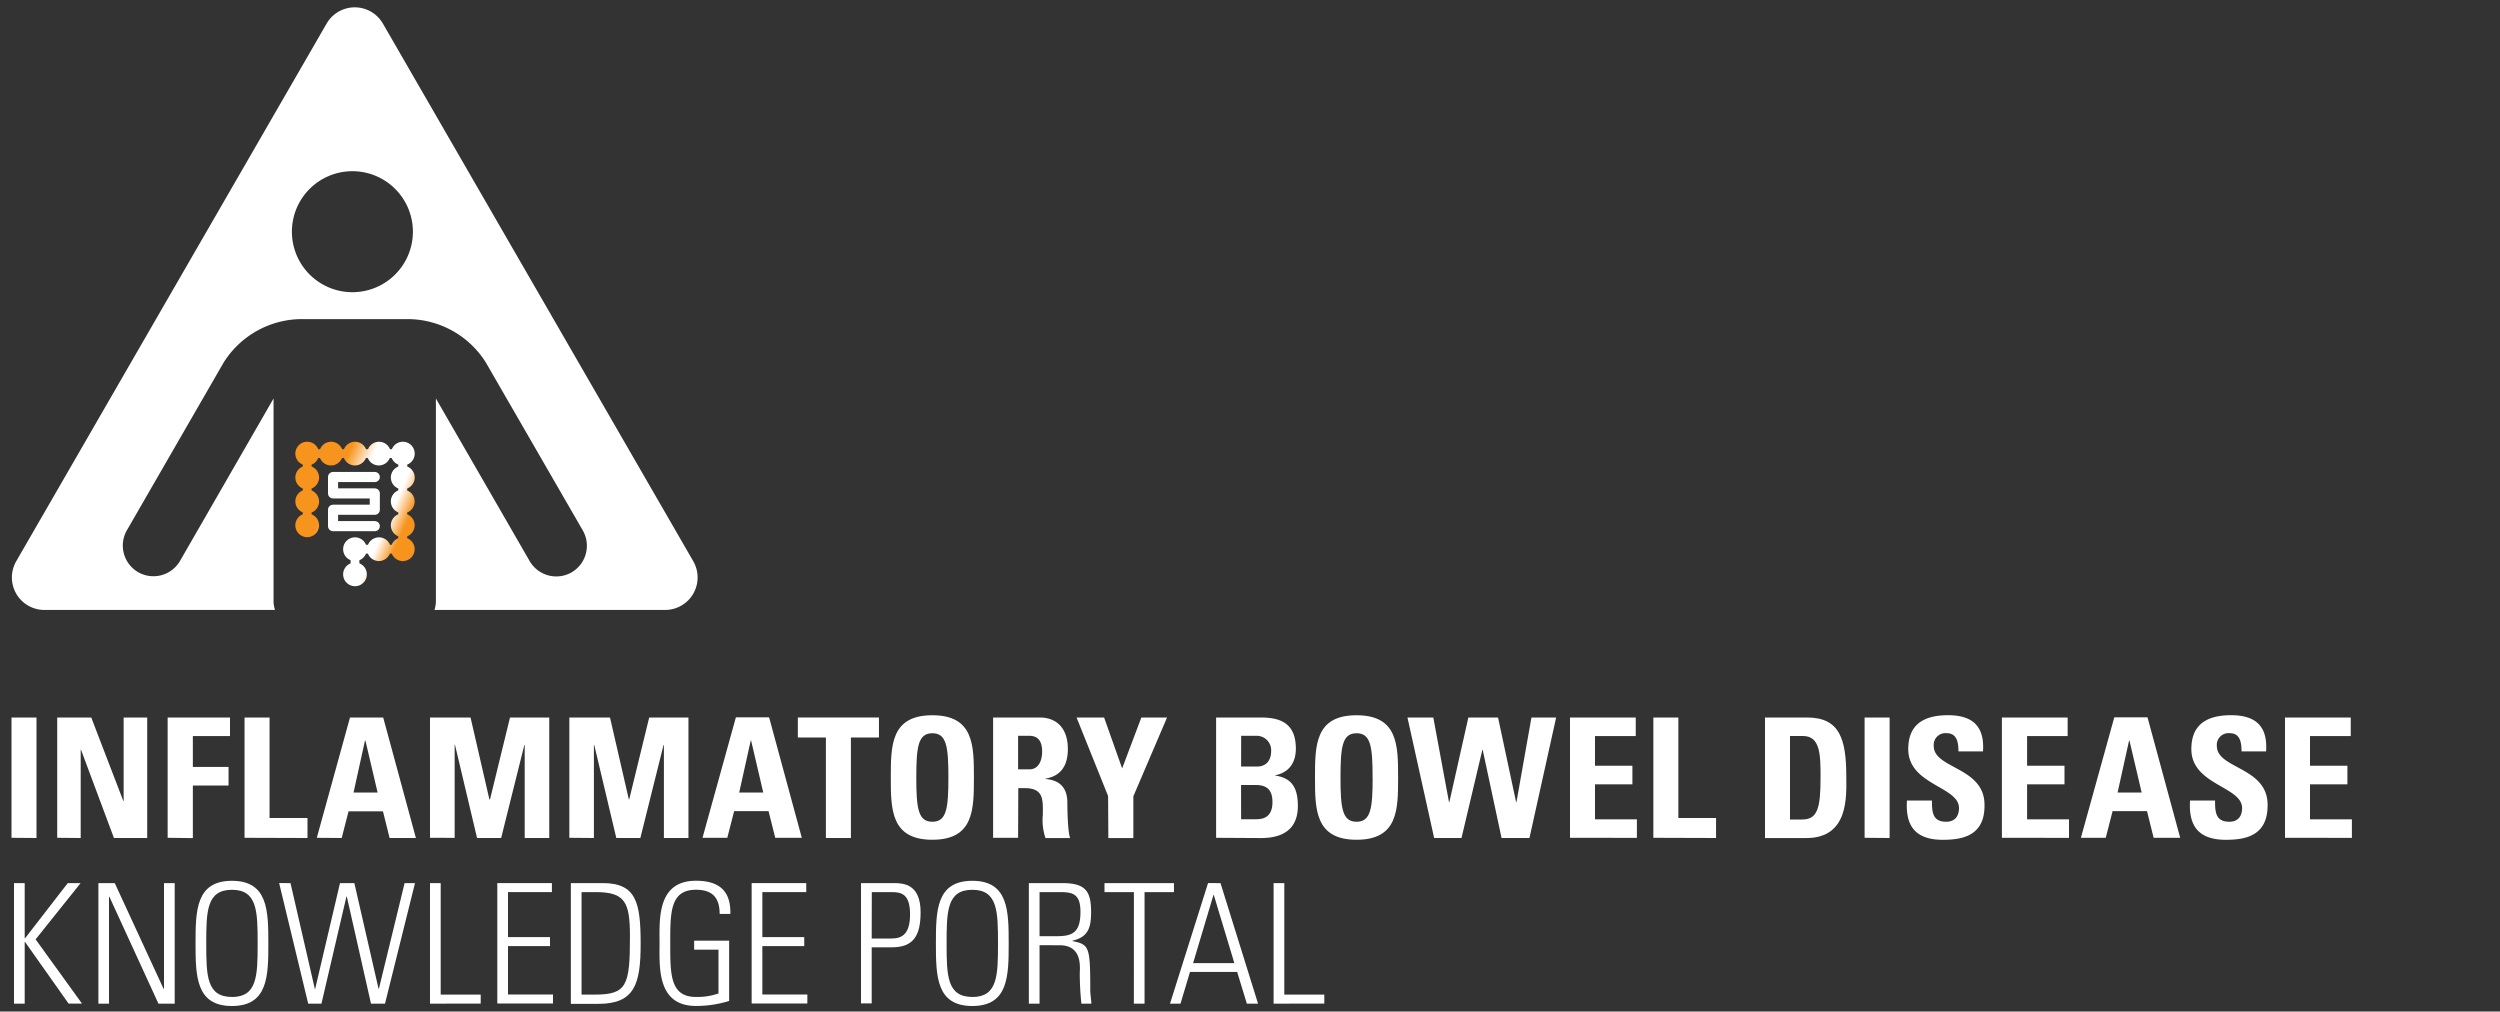 <svg id="Layer_1" data-name="Layer 1" xmlns="http://www.w3.org/2000/svg" xmlns:xlink="http://www.w3.org/1999/xlink" viewBox="0 0 500 202.3"><rect x="0" y="0" width="500" height="202.3" fill="#333333" stroke="none"/><defs><style>.cls-1,.cls-4{fill:none;}.cls-2{fill:#fff;}.cls-3{fill:url(#linear-gradient);}.cls-4{stroke:#fff;stroke-linecap:round;stroke-linejoin:round;stroke-width:2.02px;}</style><linearGradient id="linear-gradient" x1="66.21" y1="98.09" x2="81.04" y2="104.6" gradientUnits="userSpaceOnUse"><stop offset="0" stop-color="#f7941d"/><stop offset="0.29" stop-color="#fff"/><stop offset="0.78" stop-color="#fff"/><stop offset="1" stop-color="#f7941d"/></linearGradient></defs><title>ibd_front_logo</title><rect class="cls-1" width="500" height="202.3"/><path class="cls-2" d="M2.3,167.06V143h5v24.1Z" transform="translate(0 0.5)"/><path class="cls-2" d="M11.44,167.06V143h6.81l6.41,16.69h.07V143h4.71v24.1H22.79l-6.58-17.63h-.07v17.63Z" transform="translate(0 0.5)"/><path class="cls-2" d="M33.53,167.06V143H46v3.71H38.57v6.18h7.14v3.71H38.57v10.52Z" transform="translate(0 0.5)"/><path class="cls-2" d="M48.91,167.06V143h5v20.1H61.5v4Z" transform="translate(0 0.5)"/><path class="cls-2" d="M63.36,167.06,70,143h6.64l6.54,24.1H77.92l-1.33-5.34H69.71l-1.37,5.34Zm9.72-19.46H73L70.71,158h4.81Z" transform="translate(0 0.5)"/><path class="cls-2" d="M86,167.06V143h8.11l3.77,16.39H98L102,143h7.85v24.1h-4.91v-18.6h-.07l-4.64,18.6H95.41L91,148.47h-.07v18.6Z" transform="translate(0 0.5)"/><path class="cls-2" d="M113.87,167.06V143H122l3.77,16.39h.07l4-16.39h7.85v24.1h-4.91v-18.6h-.07l-4.64,18.6h-4.81l-4.41-18.6h-.07v18.6Z" transform="translate(0 0.5)"/><path class="cls-2" d="M140.5,167.06l6.68-24.1h6.64l6.54,24.1h-5.31l-1.34-5.34h-6.88l-1.37,5.34Zm9.72-19.46h-.07L147.84,158h4.81Z" transform="translate(0 0.5)"/><path class="cls-2" d="M175.79,143v4h-5.61v20.1h-5V147h-5.61v-4Z" transform="translate(0 0.5)"/><path class="cls-2" d="M178.16,155c0-6.38,0-12.45,8.31-12.45s8.31,6.08,8.31,12.45,0,12.45-8.31,12.45S178.16,161.32,178.16,155Zm11.52,0c0-6.18-.37-8.85-3.21-8.85s-3.21,2.67-3.21,8.85.37,8.85,3.21,8.85S189.68,161.19,189.68,155Z" transform="translate(0 0.5)"/><path class="cls-2" d="M203.62,167.06h-5V143h9.31c3.44,0,5.64,2.2,5.64,6.31,0,3.07-1.2,5.37-4.47,5.91v.07c1.1.13,4.37.4,4.37,4.74,0,1.54.1,6.08.57,7.08h-4.94a11.06,11.06,0,0,1-.53-4.67c0-2.87.27-5.31-3.61-5.31h-1.3Zm0-13.69h2.24c2,0,2.57-2,2.57-3.54,0-2.3-1-3.17-2.57-3.17h-2.24Z" transform="translate(0 0.5)"/><path class="cls-2" d="M221.62,158.71,215.31,143h5.51l3.61,10.18L228.27,143h5.14l-6.74,15.76v8.35h-5Z" transform="translate(0 0.5)"/><path class="cls-2" d="M243.22,167.06V143h8.95c3.84,0,7,1.1,7,6.24,0,2.77-1.37,4.77-4.11,5.31v.07c3.57.5,4.51,2.8,4.51,6.11,0,6.11-5.31,6.38-7.45,6.38Zm5-14.26h3.37c1.1,0,2.64-.73,2.64-3.07a2.89,2.89,0,0,0-2.9-3.07h-3.1Zm0,10.55h2.8c1.07,0,3.47,0,3.47-3.41,0-2.14-.8-3.44-3.34-3.44h-2.94Z" transform="translate(0 0.5)"/><path class="cls-2" d="M263,155c0-6.38,0-12.45,8.31-12.45s8.31,6.08,8.31,12.45,0,12.45-8.31,12.45S263,161.32,263,155Zm11.52,0c0-6.18-.37-8.85-3.21-8.85s-3.21,2.67-3.21,8.85.37,8.85,3.21,8.85S274.53,161.19,274.53,155Z" transform="translate(0 0.5)"/><path class="cls-2" d="M281.49,143h5.17l3.14,16.93h.07L293.67,143h5.94l3.61,16.93h.07l3-16.93h4.94l-5.34,24.1h-5.58l-3.77-17.63h-.07l-4.17,17.63h-5.47Z" transform="translate(0 0.5)"/><path class="cls-2" d="M314,167.06V143h13.15v3.71H319v5.94h7.48v3.71H319v7h8.38v3.71Z" transform="translate(0 0.5)"/><path class="cls-2" d="M330.67,167.06V143h5v20.1h7.54v4Z" transform="translate(0 0.5)"/><path class="cls-2" d="M353,143h8.41c6.61,0,7.85,4.41,7.85,11.92,0,3.71.57,12.19-8,12.19H353Zm5,20.4h2.44c3.07,0,3.67-2.3,3.67-8.35,0-4.44,0-8.35-3.5-8.35H358Z" transform="translate(0 0.5)"/><path class="cls-2" d="M372.92,167.06V143h5v24.1Z" transform="translate(0 0.5)"/><path class="cls-2" d="M388.54,167.46c-6.24,0-7.41-3.67-7.15-7.85h5c0,2.3.1,4.24,2.87,4.24,1.7,0,2.54-1.1,2.54-2.74,0-4.34-10.15-4.61-10.15-11.79,0-3.77,1.8-6.78,7.95-6.78,4.91,0,7.34,2.2,7,7.24h-4.91c0-1.8-.3-3.64-2.34-3.64a2.35,2.35,0,0,0-2.6,2.57c0,4.57,10.15,4.17,10.15,11.75C397,166.73,392.38,167.46,388.54,167.46Z" transform="translate(0 0.5)"/><path class="cls-2" d="M400.38,167.06V143h13.15v3.71h-8.11v5.94h7.48v3.71h-7.48v7h8.38v3.71Z" transform="translate(0 0.5)"/><path class="cls-2" d="M416.18,167.06l6.68-24.1h6.64l6.54,24.1h-5.31l-1.33-5.34h-6.88l-1.37,5.34Zm9.71-19.46h-.07L423.52,158h4.81Z" transform="translate(0 0.5)"/><path class="cls-2" d="M445.16,167.46c-6.24,0-7.41-3.67-7.15-7.85h5c0,2.3.1,4.24,2.87,4.24,1.7,0,2.54-1.1,2.54-2.74,0-4.34-10.15-4.61-10.15-11.79,0-3.77,1.8-6.78,7.95-6.78,4.91,0,7.34,2.2,7,7.24h-4.91c0-1.8-.3-3.64-2.34-3.64a2.35,2.35,0,0,0-2.6,2.57c0,4.57,10.15,4.17,10.15,11.75C453.58,166.73,449,167.46,445.16,167.46Z" transform="translate(0 0.5)"/><path class="cls-2" d="M457,167.06V143h13.15v3.71H462v5.94h7.48v3.71H462v7h8.38v3.71Z" transform="translate(0 0.5)"/><path class="cls-2" d="M2.8,200.23V176.12H4.94v11.05H5l8.55-11.05h2.57l-9,11.25,9.28,12.85H13.72L5,187.88H4.94v12.35Z" transform="translate(0 0.5)"/><path class="cls-2" d="M19.68,200.23V176.12h3.27l9.78,21.17.07-.07v-21.1h2.14v24.11H31.69l-9.82-21.4-.07.07v21.33Z" transform="translate(0 0.5)"/><path class="cls-2" d="M46.39,175.66c7.21,0,7.28,6,7.28,12.52s-.07,12.52-7.28,12.52-7.28-6-7.28-12.52S39.17,175.66,46.39,175.66Zm0,23.24c5.07,0,5.14-4.31,5.14-10.72s-.07-10.72-5.14-10.72-5.14,4.31-5.14,10.72S41.31,198.89,46.39,198.89Z" transform="translate(0 0.5)"/><path class="cls-2" d="M68,176.12h2.87l4.84,21.13h.07l5.14-21.13H83l-6,24.11h-2.8l-4.84-21.43h-.07l-5,21.43H61.64l-5.81-24.11H58.1L63,197.42H63Z" transform="translate(0 0.5)"/><path class="cls-2" d="M86,200.23V176.12h2.14v22.3h8v1.8Z" transform="translate(0 0.5)"/><path class="cls-2" d="M110.38,176.12v1.8H101.6v9H110v1.8H101.6v9.68h9v1.8H99.46V176.12Z" transform="translate(0 0.5)"/><path class="cls-2" d="M114.17,176.12h6.38c6.74,0,7.58,3.94,7.58,12.15,0,8-1.17,12-8.45,12h-5.51Zm2.14,22.3h2.6c6.44,0,7.08-1.74,7.08-11.58,0-6.91-.94-8.92-6.88-8.92h-2.8Z" transform="translate(0 0.5)"/><path class="cls-2" d="M143.7,189.44h-4.87v-1.8h7v12.05a22.27,22.27,0,0,1-6.64,1c-7.85,0-7.28-7.85-7.28-12.52s-.57-12.52,7.28-12.52c4.61,0,7,2,6.88,6.64h-2.14c0-3.17-1.37-4.84-4.74-4.84-5.21,0-5.14,4.64-5.14,10.72s-.07,10.72,5.14,10.72a12.88,12.88,0,0,0,4.51-.7Z" transform="translate(0 0.5)"/><path class="cls-2" d="M161.25,176.12v1.8h-8.78v9h8.38v1.8h-8.38v9.68h9v1.8H150.33V176.12Z" transform="translate(0 0.5)"/><path class="cls-2" d="M172.2,176.12h6.61c2,0,5.31.27,5.31,5.84,0,4.84-1.57,7-5.71,7h-4.07v11.22H172.2Zm2.14,11.08h4c2.24,0,3.67-1.07,3.67-4.84,0-4.11-1.77-4.44-3.71-4.44h-3.94Z" transform="translate(0 0.5)"/><path class="cls-2" d="M194.46,175.66c7.21,0,7.28,6,7.28,12.52s-.07,12.52-7.28,12.52-7.28-6-7.28-12.52S187.25,175.66,194.46,175.66Zm0,23.24c5.07,0,5.14-4.31,5.14-10.72s-.07-10.72-5.14-10.72-5.14,4.31-5.14,10.72S189.39,198.89,194.46,198.89Z" transform="translate(0 0.5)"/><path class="cls-2" d="M207.91,188.54v11.69h-2.14V176.12h6.64c4.64,0,5.81,1.54,5.81,5.78,0,3-.5,5-3.74,5.74v.07c3.37.7,3.57,1.1,3.57,9.72,0,.93.17,1.87.23,2.8h-2a60.09,60.09,0,0,1-.33-6c0-1,.67-5.68-4-5.68Zm0-1.8h3.47c3.21,0,4.71-.83,4.71-4.87,0-3.31-1.3-3.94-3.81-3.94h-4.37Z" transform="translate(0 0.5)"/><path class="cls-2" d="M226.78,177.93h-5.88v-1.8h13.89v1.8h-5.88v22.3h-2.14Z" transform="translate(0 0.5)"/><path class="cls-2" d="M244.1,176.12l7.51,24.11h-2.24l-1.94-6.34H238l-1.9,6.34H234l7.61-24.11Zm2.77,16-4.11-13.62h-.07l-4.07,13.62Z" transform="translate(0 0.5)"/><path class="cls-2" d="M254.72,200.23V176.12h2.14v22.3h8v1.8Z" transform="translate(0 0.5)"/><path class="cls-2" d="M138.65,111.74,76.58,4.22a6.5,6.5,0,0,0-11.26,0L3.25,111.74a6.5,6.5,0,0,0,5.63,9.75H55a5.83,5.83,0,0,1-.29-1.8V79.2L36,111.69a6.15,6.15,0,0,1-8.38,2.24h0a6.15,6.15,0,0,1-2.24-8.38L44,73.27l.75-1.3a18.52,18.52,0,0,1,15.69-8.65H81.48A18.52,18.52,0,0,1,97.17,72l.75,1.3,18.64,32.29a6.15,6.15,0,0,1-2.24,8.38h0a6.15,6.15,0,0,1-8.38-2.24L87.18,79.2v40.49a5.83,5.83,0,0,1-.29,1.8H133A6.5,6.5,0,0,0,138.65,111.74ZM70.48,57.94a12.1,12.1,0,1,1,12.1-12.1A12.1,12.1,0,0,1,70.48,57.94Z" transform="translate(0 0.5)"/><path class="cls-3" d="M82.94,95a2.37,2.37,0,0,0-1.49-2.2v-.38a2.37,2.37,0,1,0-3.08-3.08H78a2.37,2.37,0,0,0-4.4,0H73.2a2.37,2.37,0,0,0-4.4,0h-.38a2.37,2.37,0,0,0-4.4,0h-.38a2.37,2.37,0,1,0-3.08,3.08v.38a2.37,2.37,0,0,0,0,4.4v.38a2.37,2.37,0,0,0,0,4.4v.38a2.37,2.37,0,1,0,1.76,0V102a2.37,2.37,0,0,0,0-4.4V97.2a2.37,2.37,0,0,0,0-4.4v-.38a2.37,2.37,0,0,0,1.32-1.32H64a2.37,2.37,0,0,0,4.4,0h.38a2.37,2.37,0,0,0,4.4,0h.38a2.37,2.37,0,0,0,4.4,0h.38a2.37,2.37,0,0,0,1.32,1.32v.38a2.37,2.37,0,0,0,0,4.4v.38a2.37,2.37,0,0,0,0,4.4v.38a2.37,2.37,0,0,0,0,4.4v.38a2.37,2.37,0,0,0-1.32,1.32H78a2.37,2.37,0,0,0-4.4,0H73.2a2.37,2.37,0,1,0-3.08,3.08v.63a2.37,2.37,0,1,0,1.76,0v-.63a2.38,2.38,0,0,0,1.32-1.32h.38a2.37,2.37,0,0,0,4.4,0h.38a2.37,2.37,0,1,0,3.08-3.08v-.38a2.37,2.37,0,0,0,0-4.4V102a2.37,2.37,0,0,0,0-4.4V97.2A2.37,2.37,0,0,0,82.94,95Z" transform="translate(0 0.5)"/><polyline class="cls-4" points="74.96 105.23 66.61 105.23 66.61 101.95 74.96 101.95 74.96 98.68 66.61 98.68 66.61 95.4 74.96 95.4"/></svg>